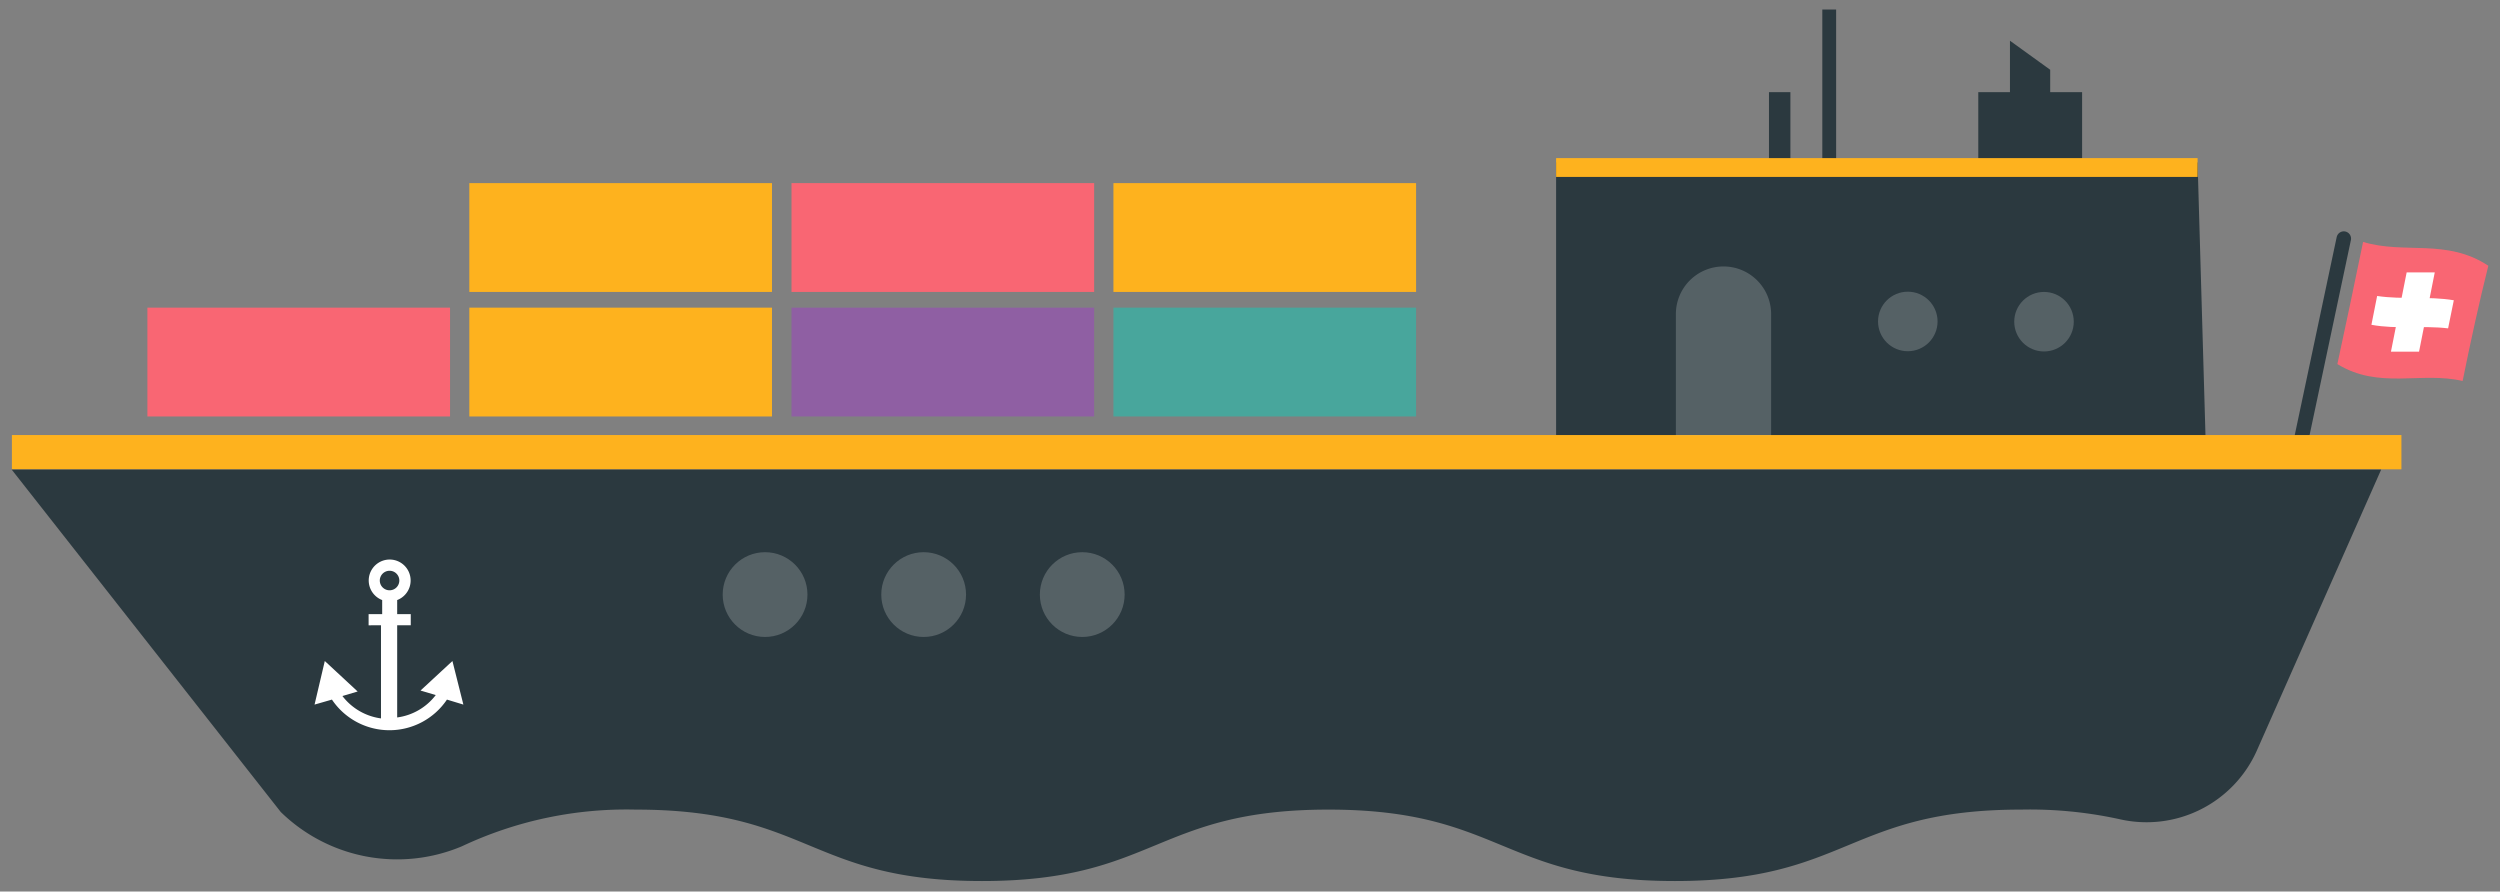<svg xmlns="http://www.w3.org/2000/svg" viewBox="0 0 104.99 37.44"><rect x="0" y="0" width="104.99" height="37.44" fill="#808080" stroke="none"/><defs><style>.cls-1{fill:#2b393f;}.cls-2{fill:#feb21e;}.cls-3{fill:#48a69c;}.cls-4{fill:#8f5fa3;}.cls-5{fill:#f96673;}.cls-6{fill:none;stroke:#2b393f;stroke-linecap:round;stroke-miterlimit:10;stroke-width:0.61px;}.cls-7,.cls-8{fill:#fff;}.cls-8{opacity:0.2;}</style></defs><title>header-agency-ship</title><g id="desk"><rect class="cls-1" x="83.08" y="3.87" width="4.36" height="2.95"/><rect class="cls-1" x="76.53" y="0.4" width="0.58" height="6.65"/><rect class="cls-1" x="74.29" y="3.87" width="0.9" height="3.32"/><polygon class="cls-1" points="86.1 2.93 84.41 1.71 84.41 4.65 86.1 4.65 86.1 2.93"/><polygon class="cls-1" points="65.35 6.82 92.29 6.82 92.64 18.93 65.35 18.93 65.35 6.82"/><rect class="cls-2" x="65.35" y="6.65" width="26.94" height="0.79" transform="translate(157.64 14.08) rotate(-180)"/><rect class="cls-3" x="46.77" y="12.93" width="12.71" height="4.57" transform="translate(106.24 30.42) rotate(-180)"/><rect class="cls-4" x="33.24" y="12.93" width="12.71" height="4.57" transform="translate(79.19 30.42) rotate(-180)"/><rect class="cls-5" x="6.19" y="12.93" width="12.71" height="4.57" transform="translate(25.09 30.42) rotate(-180)"/><rect class="cls-2" x="19.72" y="12.93" width="12.71" height="4.57" transform="translate(52.14 30.42) rotate(-180)"/><line class="cls-6" x1="96.61" y1="18.61" x2="98.43" y2="10.02"/><path class="cls-5" d="M103.42,16c-1.75-.41-3.5.37-5.26-.71.36-1.66.72-3.38,1.08-5.13,1.75.53,3.5-.16,5.26,1C104.13,12.64,103.77,14.27,103.42,16Z"/><path class="cls-7" d="M99.59,13.64l.24-1.21c1.07.16,2.15,0,3.22.18l-.24,1.18C101.74,13.66,100.67,13.84,99.59,13.64Z"/><path class="cls-7" d="M101.07,11.44c.39,0,.79,0,1.18,0q-.33,1.64-.66,3.33c-.39,0-.79,0-1.18,0Z"/><rect class="cls-2" x="46.77" y="7.69" width="12.71" height="4.57" transform="translate(106.24 19.95) rotate(-180)"/><rect class="cls-5" x="33.24" y="7.69" width="12.71" height="4.57" transform="translate(79.19 19.95) rotate(-180)"/><rect class="cls-2" x="19.72" y="7.69" width="12.71" height="4.57" transform="translate(52.14 19.95) rotate(-180)"/><rect class="cls-2" x="0.49" y="18.28" width="100.35" height="1.44" transform="translate(101.34 37.99) rotate(-180)"/><path class="cls-1" d="M84.88,34C77.61,34,77.61,37,70.34,37S63.06,34,55.79,34,48.52,37,41.24,37,34,34,26.69,34a16.21,16.21,0,0,0-7.29,1.54,7,7,0,0,1-7.61-1.44L.49,19.72H100L94.77,31.54A5.07,5.07,0,0,1,89,34.4,17.62,17.62,0,0,0,84.88,34Z"/><path class="cls-7" d="M13.94,29.38a2.91,2.91,0,0,0,4.83,0l.69.21L19,27.76,17.66,29l.64.19a2.44,2.44,0,0,1-1.62.94V26.26h.57v-.47h-.57V25.2a.88.88,0,1,0-.63,0v.59h-.57v.47H16v3.91a2.45,2.45,0,0,1-1.62-.94l.64-.19-1.38-1.28-.43,1.83Zm2.83-5a.41.41,0,1,1-.41-.41A.41.41,0,0,1,16.77,24.37Z"/><circle class="cls-8" cx="32.13" cy="24.97" r="1.78"/><circle class="cls-8" cx="38.79" cy="24.97" r="1.78"/><circle class="cls-8" cx="45.45" cy="24.97" r="1.78"/><circle class="cls-8" cx="85.84" cy="13.51" r="1.25"/><circle class="cls-8" cx="80.12" cy="13.5" r="1.25"/><path class="cls-8" d="M70.38,11.14h4.09a0,0,0,0,1,0,0v5.09a2,2,0,0,1-2,2h0a2,2,0,0,1-2-2V11.14a0,0,0,0,1,0,0Z" transform="translate(144.85 29.42) rotate(-180)"/></g></svg>
